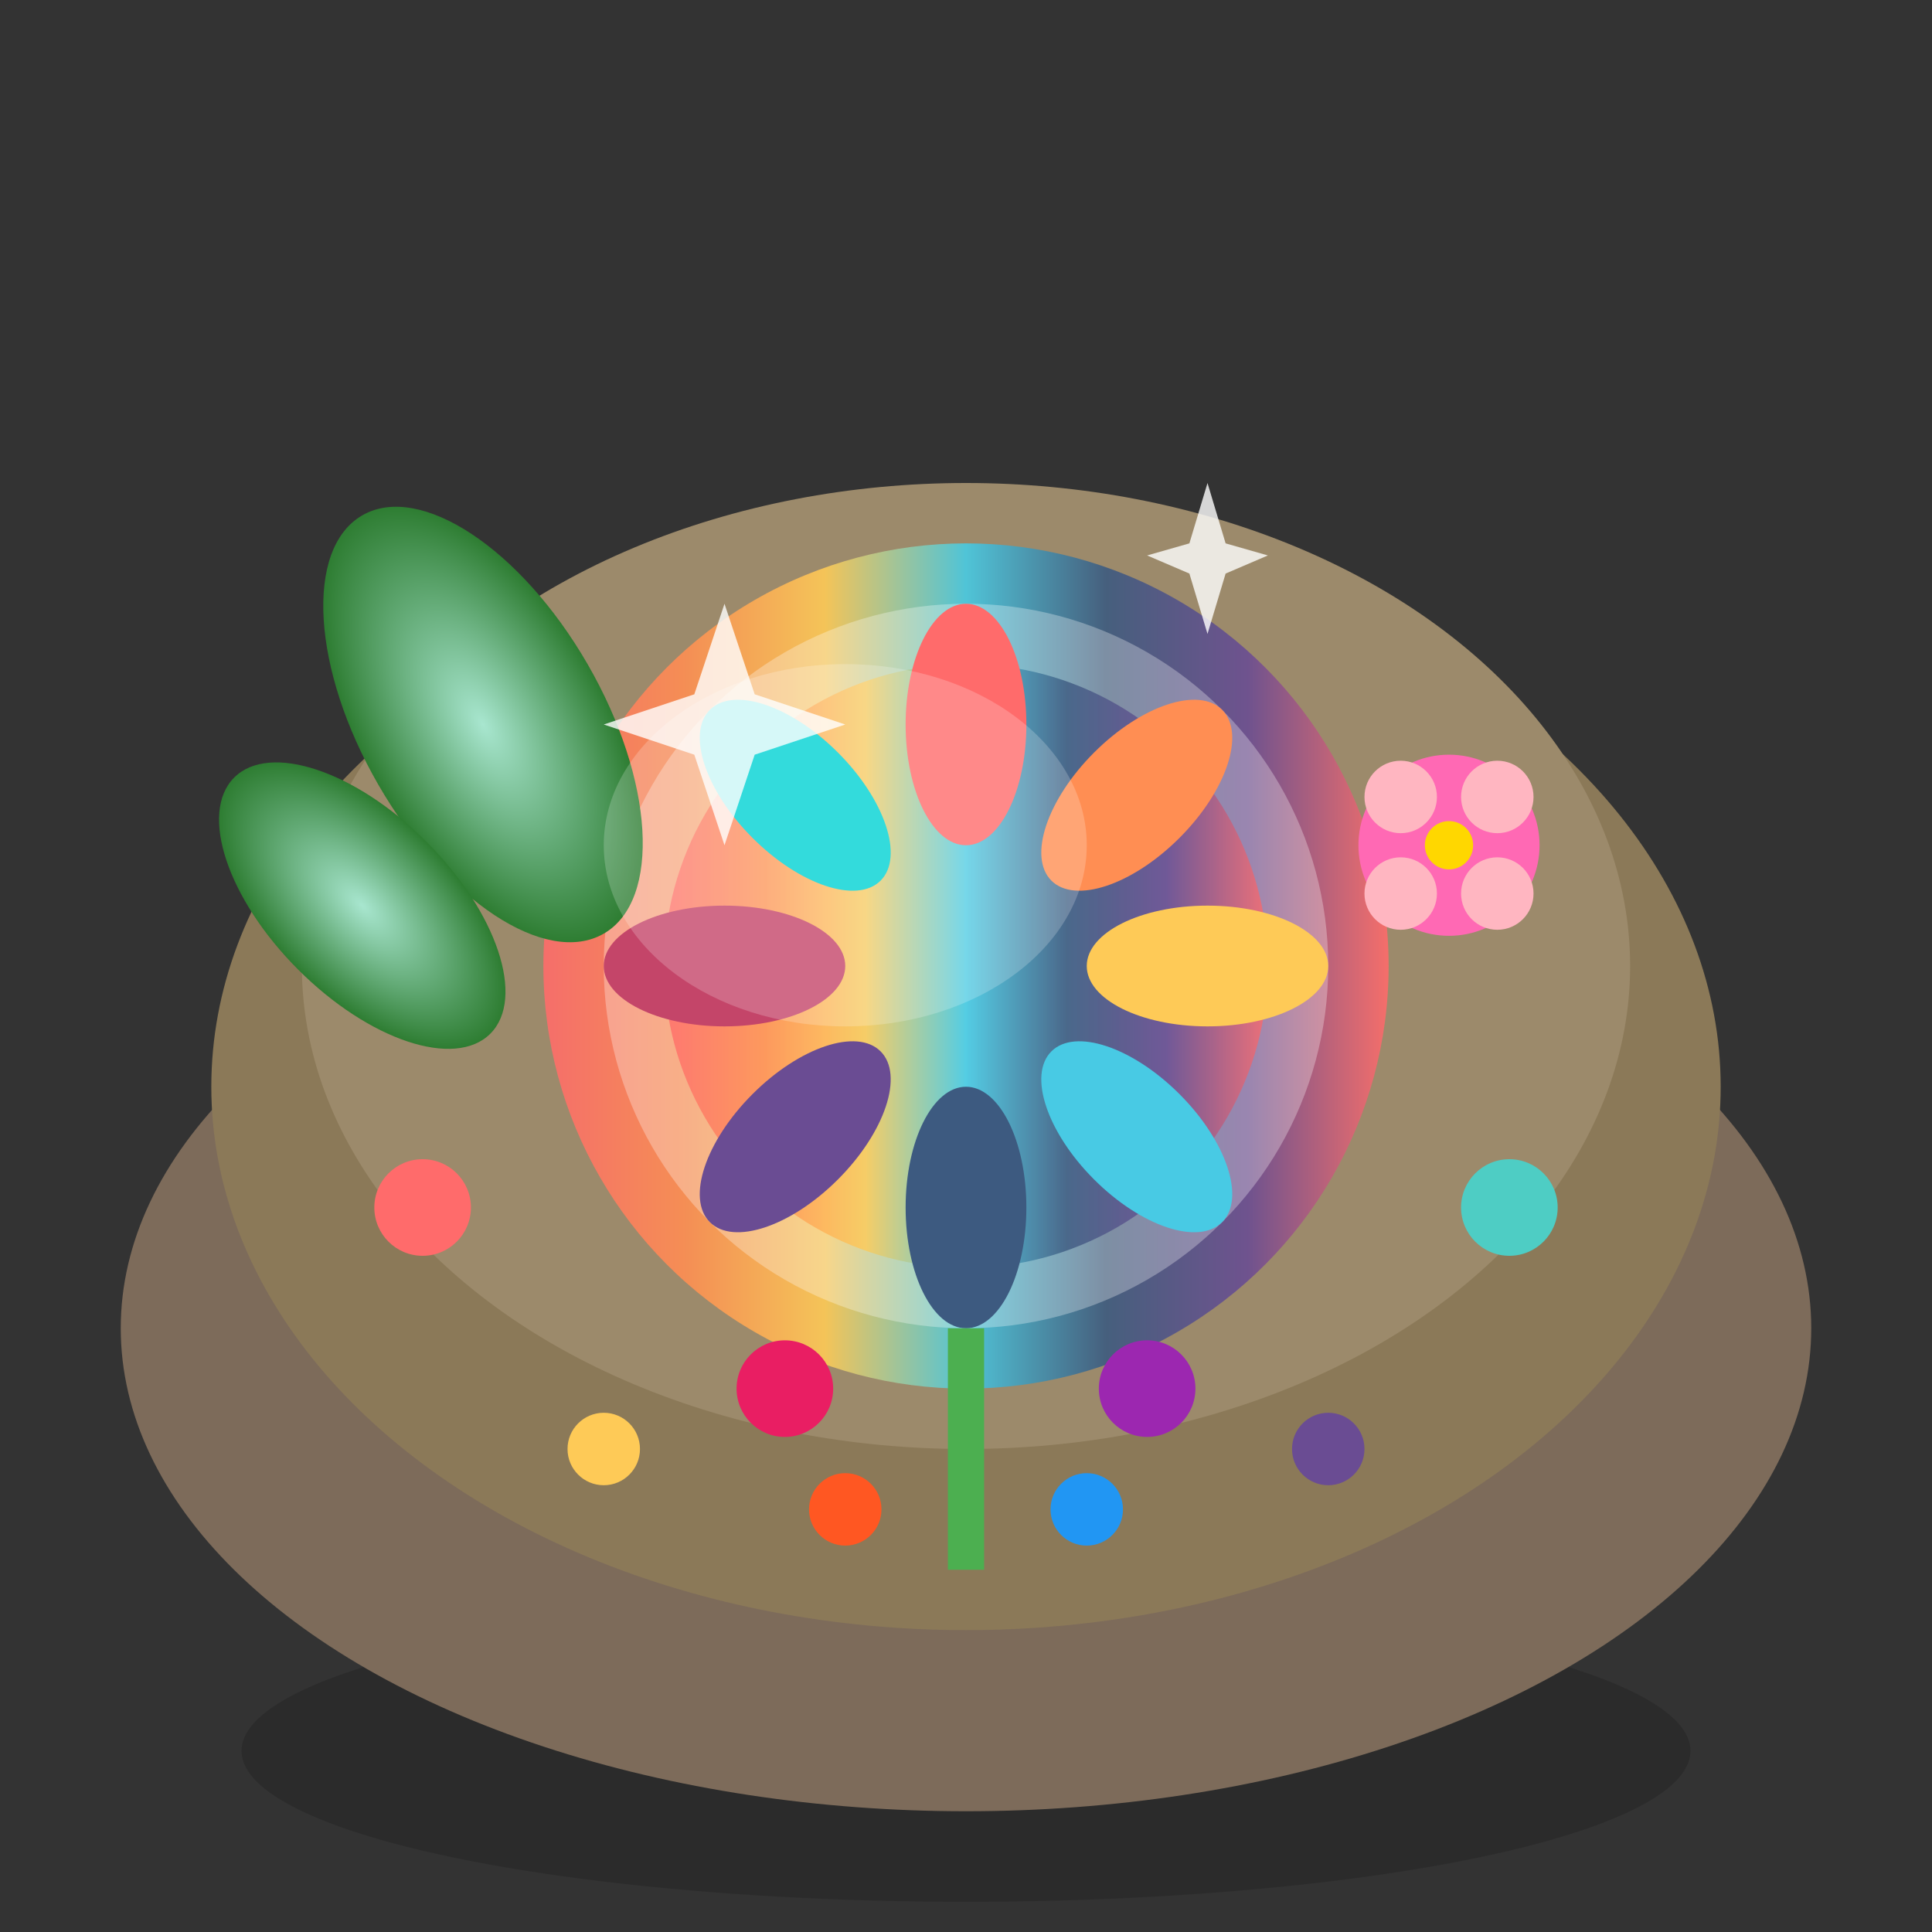 <svg width="32" height="32" viewBox="0 0 32 32" xmlns="http://www.w3.org/2000/svg">
  <rect x="0" y="0" width="32" height="32" fill="#333333" stroke="none"/>
  <defs>
    <!-- Rainbow gradient -->
    <linearGradient id="rainbow" x1="0%" y1="0%" x2="100%" y2="0%">
      <stop offset="0%" stop-color="#FF6B6B"/>
      <stop offset="16.66%" stop-color="#FF8E53"/>
      <stop offset="33.33%" stop-color="#FECA57"/>
      <stop offset="50%" stop-color="#48CAE4"/>
      <stop offset="66.66%" stop-color="#3D5A80"/>
      <stop offset="83.33%" stop-color="#6A4C93"/>
      <stop offset="100%" stop-color="#FF6B6B"/>
    </linearGradient>
    
    <!-- Nature leaf gradient -->
    <radialGradient id="leafGreen" cx="50%" cy="50%">
      <stop offset="0%" stop-color="#A8E6CF"/>
      <stop offset="100%" stop-color="#2E7D32"/>
    </radialGradient>
  </defs>
  
  <!-- Shadow -->
  <ellipse cx="16" cy="29" rx="12" ry="2.5" fill="rgba(0,0,0,0.15)"/>
  
  <!-- Rock base shape with natural texture -->
  <ellipse cx="16" cy="22" rx="14" ry="8" fill="#7D6B5A"/>
  <ellipse cx="16" cy="18" rx="12.5" ry="9" fill="#8B7958"/>
  <ellipse cx="16" cy="16" rx="11" ry="8" fill="#9C8A6B"/>
  
  <!-- Beautiful rainbow mandala pattern in center -->
  <circle cx="16" cy="16" r="7" fill="url(#rainbow)" opacity="0.9"/>
  <circle cx="16" cy="16" r="6" fill="white" opacity="0.3"/>
  <circle cx="16" cy="16" r="5" fill="url(#rainbow)" opacity="0.8"/>
  
  <!-- Mandala petals around center -->
  <g transform="translate(16,16)">
    <!-- 8 rainbow petals -->
    <ellipse cx="0" cy="-4" rx="1" ry="2" fill="#FF6B6B" transform="rotate(0)"/>
    <ellipse cx="0" cy="-4" rx="1" ry="2" fill="#FF8E53" transform="rotate(45)"/>
    <ellipse cx="0" cy="-4" rx="1" ry="2" fill="#FECA57" transform="rotate(90)"/>
    <ellipse cx="0" cy="-4" rx="1" ry="2" fill="#48CAE4" transform="rotate(135)"/>
    <ellipse cx="0" cy="-4" rx="1" ry="2" fill="#3D5A80" transform="rotate(180)"/>
    <ellipse cx="0" cy="-4" rx="1" ry="2" fill="#6A4C93" transform="rotate(225)"/>
    <ellipse cx="0" cy="-4" rx="1" ry="2" fill="#C44569" transform="rotate(270)"/>
    <ellipse cx="0" cy="-4" rx="1" ry="2" fill="#00D2D3" transform="rotate(315)"/>
  </g>
  
  <!-- Nature elements - leaves and flowers -->
  <!-- Left side leaves -->
  <ellipse cx="8" cy="12" rx="2" ry="4" fill="url(#leafGreen)" transform="rotate(-30 8 12)"/>
  <ellipse cx="6" cy="15" rx="1.5" ry="3" fill="url(#leafGreen)" transform="rotate(-45 6 15)"/>
  
  <!-- Right side flowers -->
  <g transform="translate(24,14)">
    <circle cx="0" cy="0" r="1.5" fill="#FF69B4"/>
    <circle cx="-0.8" cy="-0.8" r="0.6" fill="#FFB6C1"/>
    <circle cx="0.8" cy="-0.8" r="0.6" fill="#FFB6C1"/>
    <circle cx="-0.8" cy="0.8" r="0.6" fill="#FFB6C1"/>
    <circle cx="0.8" cy="0.8" r="0.6" fill="#FFB6C1"/>
    <circle cx="0" cy="0" r="0.4" fill="#FFD700"/>
  </g>
  
  <!-- Bottom nature pattern -->
  <g transform="translate(16,22)">
    <!-- Stem -->
    <rect x="-0.3" y="0" width="0.6" height="4" fill="#4CAF50"/>
    <!-- Small flowers -->
    <circle cx="-3" cy="1" r="0.8" fill="#E91E63"/>
    <circle cx="3" cy="1" r="0.8" fill="#9C27B0"/>
    <circle cx="-2" cy="3" r="0.6" fill="#FF5722"/>
    <circle cx="2" cy="3" r="0.6" fill="#2196F3"/>
  </g>
  
  <!-- Decorative dots around the edges -->
  <circle cx="7" cy="20" r="0.8" fill="#FF6B6B"/>
  <circle cx="25" cy="20" r="0.8" fill="#4ECDC4"/>
  <circle cx="10" cy="24" r="0.6" fill="#FECA57"/>
  <circle cx="22" cy="24" r="0.6" fill="#6A4C93"/>
  
  <!-- Sparkle effects -->
  <g fill="white" opacity="0.8">
    <polygon points="12,10 12.5,11.5 14,12 12.5,12.5 12,14 11.5,12.5 10,12 11.5,11.5" fill="white"/>
    <polygon points="20,8 20.3,9 21,9.2 20.3,9.5 20,10.5 19.7,9.5 19,9.2 19.7,9 20,8" fill="white"/>
  </g>
  
  <!-- Subtle highlight for 3D effect -->
  <ellipse cx="14" cy="14" rx="4" ry="3" fill="rgba(255,255,255,0.2)"/>
</svg>